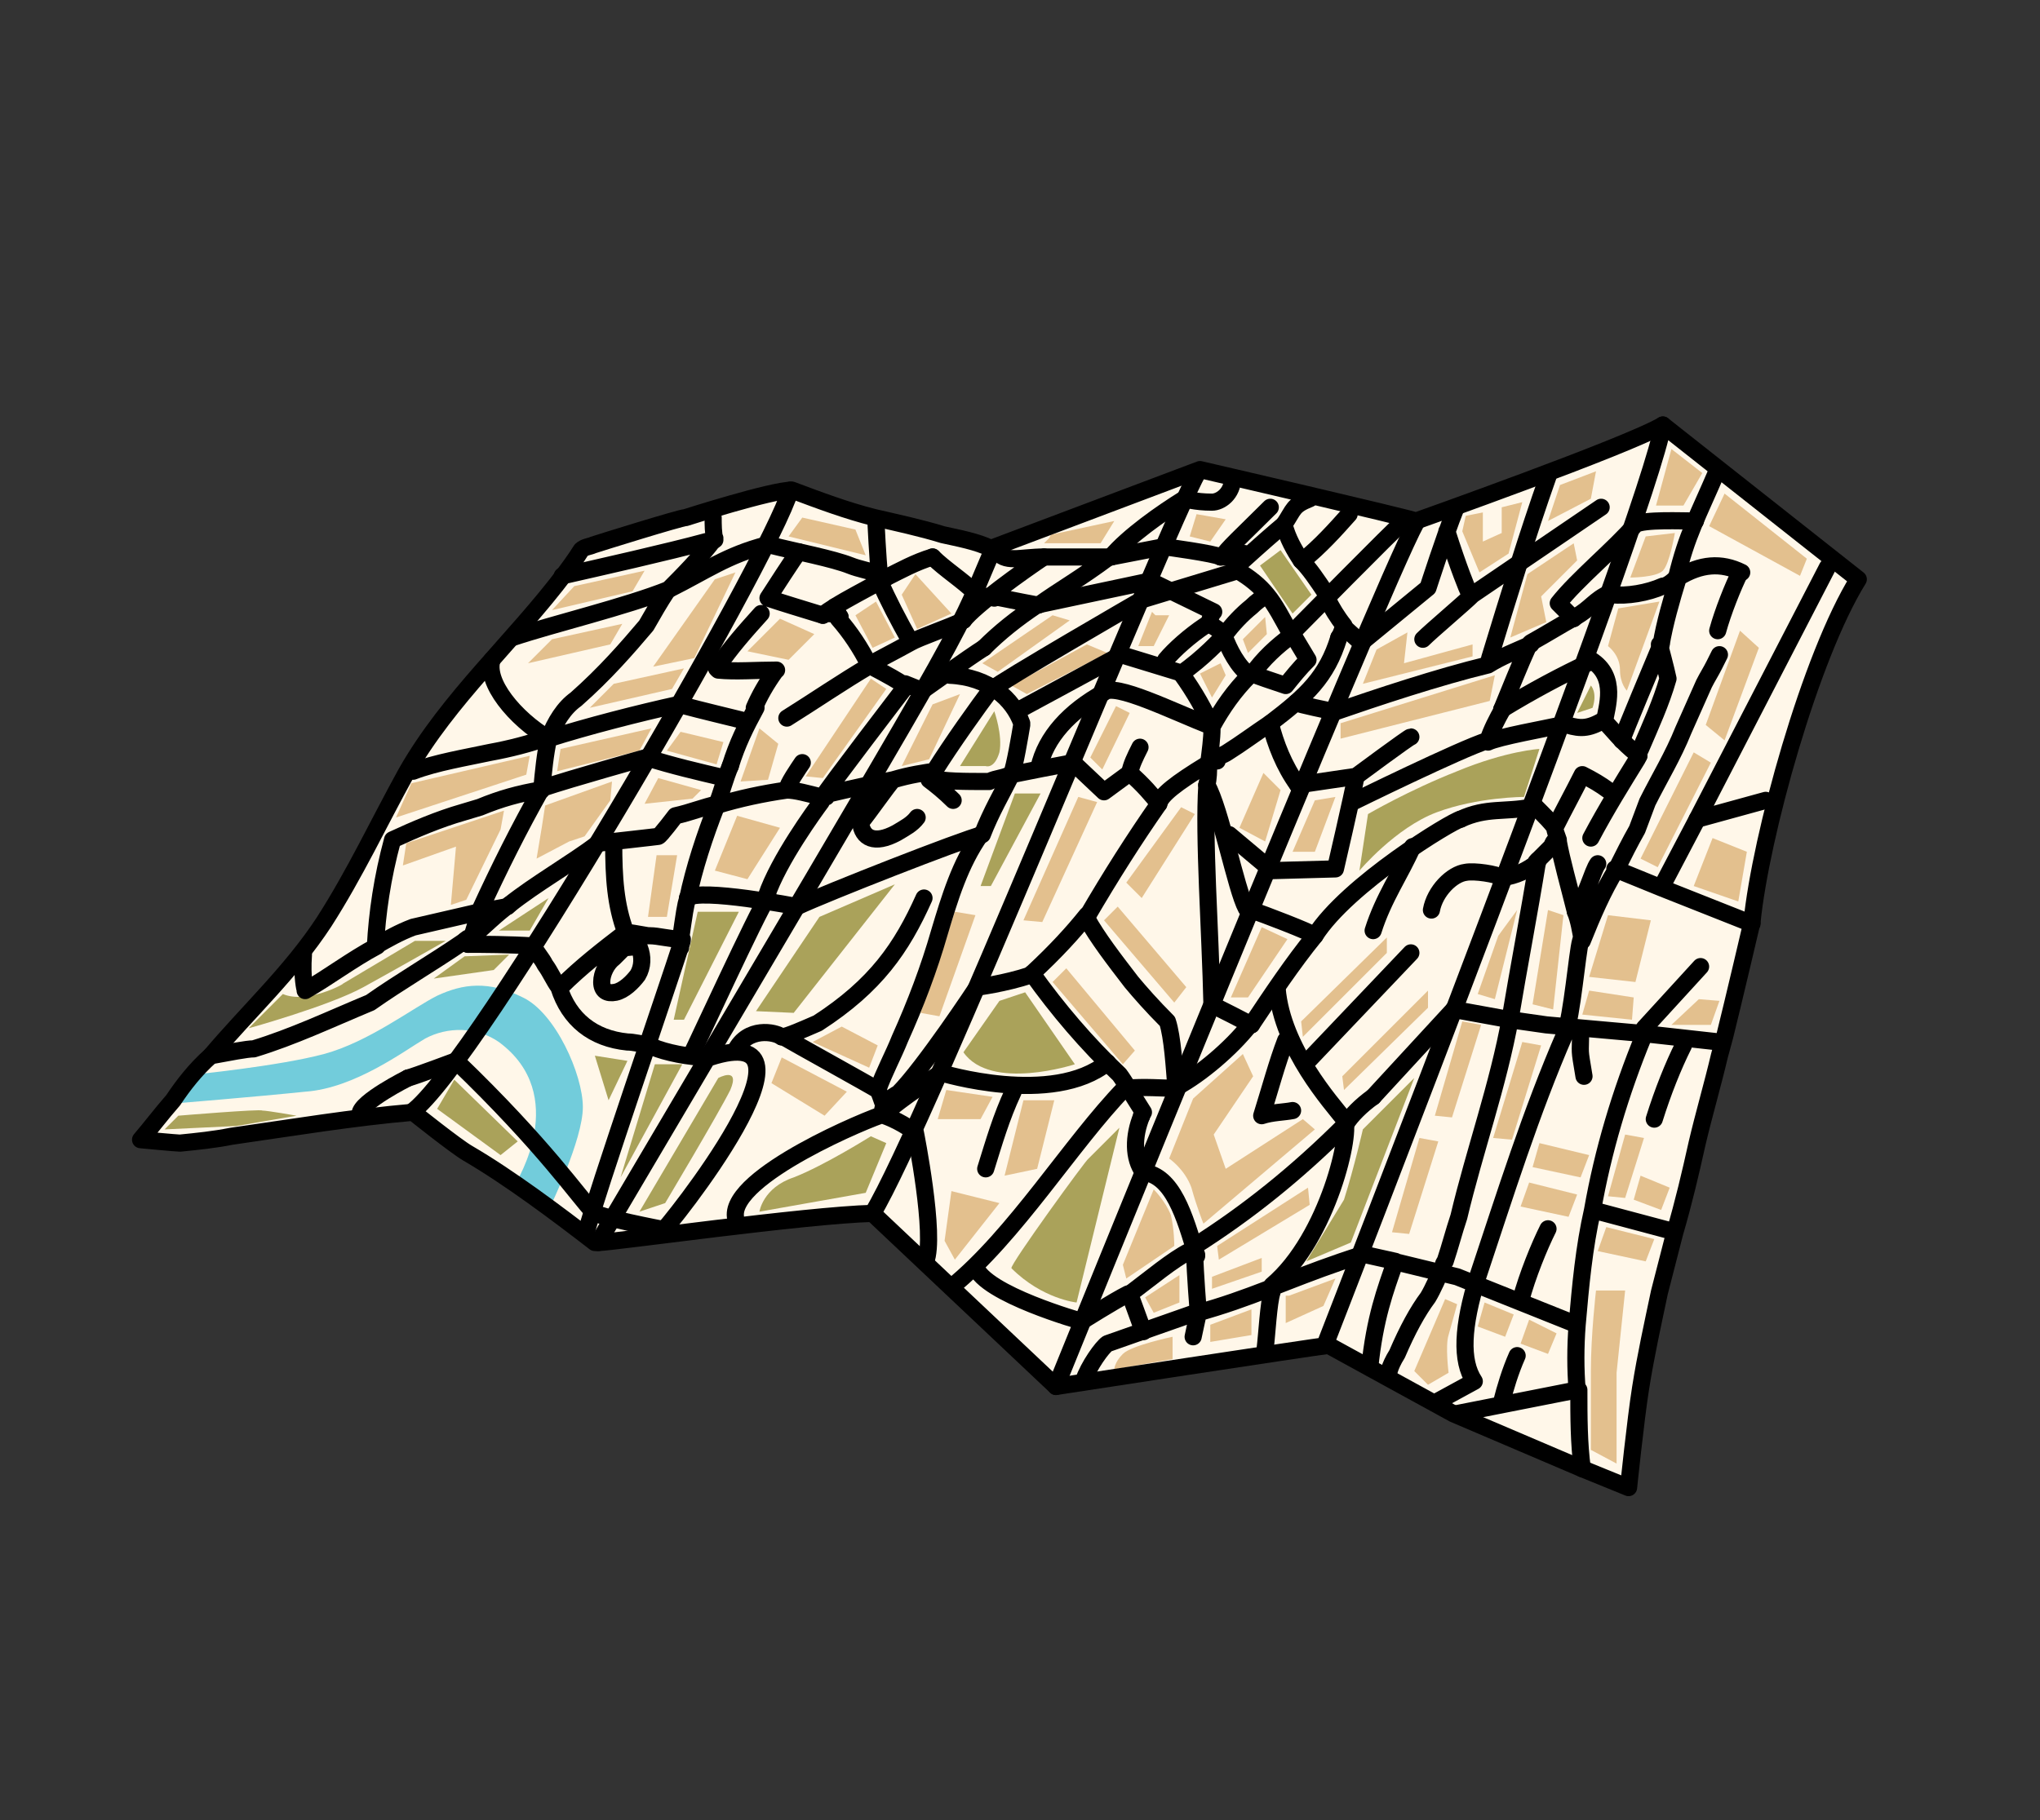 <svg id="Layer_1" xmlns="http://www.w3.org/2000/svg" viewBox="0 0 119 106.2"><rect x="0" y="0" width="119" height="106.2" fill="#333333" stroke="none"/><style>.st0{fill:#FFF7E9;} .st1{fill:#72CCDB;} .st2{fill:#E3C08E;} .st3{fill:#AAA25A;} .st4{fill:none;stroke:#000000;stroke-linecap:round;stroke-linejoin:round;}</style><path class="st0" d="M102.7 50.6L96.3 78 95 87l-17.4-8.3-15.9 2.6-10.5-10.5-16.4 1.8L24 65l-13.8 2-2-.3 9.5-10.9 6.8-12.2 9.6-11.5 12-3.2 11.7 3.3 12.1-4.5 12.5 2.8L97 25l11.4 9.1-3.6 8.4z"/><path class="st1" d="M11.3 62.7L10 64.4s4.9-.4 7.8-.7c2.9-.2 5.8-2.4 7-3.1 1.3-.7 3-.7 4.3.2 4.2 3.1 1 8.2 1 8.2l2 1.4s1.9-3.9 1.9-5.8-1.6-5.5-3.5-6.4c-2-1-3.5-.8-5-.1-1.4.7-4 2.7-6.6 3.4-2.6.7-7.6 1.2-7.6 1.2z"/><path class="st2" d="M39.2 40.2l-4.8 1.1 1.4-1.4 4.1-.9zM35.6 37.6l-4.8 1.1 1.4-1.4 4.1-.9zM37.3 43.8L32.5 45l.2-1.3 5.3-1.2zM35.6 46.7l-1.5 2.1-.9.3-1.9 1 .3-1.8.2-1.3 3.9-1.4zM29.2 48.4l-2 4.1-.9.3.3-3.4-3.1 1.1.2-1.3 5.7-1.9zM30.7 45.2l-7.6 2.5.9-2 6.9-1.6zM36.9 34.5l-4.7 1.1 1.3-1.4 4.1-.9zM40.5 38.4l-2.4.5 3.6-5.1 1.2-.4zM60.8 53.8l-1.1-.1 3.2-7.2 1.1.3zM48 45.4l-1-.1 3.8-5.7.9.6zM54.8 59.3l-1.1-.2 2-5.9 1.2.2zM71.1 73.5l-.1-.8 5.3-3.4.1 1zM78.4 63.6l-.1-.8 5-5v1zM76 60.5l-.1-.9 5-4.9v.9zM66.2 61.3l-.7.8-4.1-4.8.8-.8zM69.2 57.6l-.7.9-4.1-4.8.8-.8zM84.7 65.2l-1-.1 1.6-5.5 1.1.2zM100.6 43.2l-1.1-.9 2-5.5 1.1 1zM82.2 72l-1-.1 1.6-5.5 1.1.2zM88.2 66.5l-1.1-.1 1.7-5.6 1.1.2zM94.8 69.9l-1-.1 1-3.6 1.1.2zM96.9 70.6l-1.6-.6.4-1.4 1.7.7zM87.8 78l-1.6-.6.4-1.4 1.7.7zM90.3 79l-1.6-.6.5-1.4 1.6.8zM96 73.6l-2.8-.6.5-1.4 2.8.7zM91.5 71l-2.8-.6.5-1.4 2.8.7zM92.2 68.7l-2.8-.6.4-1.4 2.9.7zM95.2 59.5l-2.9-.3.4-1.4 2.6.4zM95.4 57.3l-2.7-.3 1.1-3.6 2.5.3zM101.4 52.6l-2.6-.9 1.1-2.8 2 .8zM50.5 32.4L46 31.3l.8-1.1 3.1.7zM41.8 44.6l-2.9-.8.8-1.1 2.5.6zM43.6 51.3l-1.9-.5 1.3-3.2 2.5.7zM53.5 36.7l-.9-2 .8-1.2 2.1 2.3zM50.9 37.8l-1-1.9 1.2-.8 1.1 2.1zM52.6 44.7l1.8-3.6 1.6-.6-1.8 3.8zM57.3 38.7l4.1-2.8 1 .3-4.2 3zM59 40l4.4-2.4 1.2.5-4.7 2.4z"/><path class="st3" d="M39.3 59.5h.6l3.2-6.3h-2.4zM57.2 51.7h.6l2.9-5.4h-1.5zM44.1 59l2.2.1 5.9-7.5-4.4 1.9zM56.2 61.4c1.6 2.3 6.5.7 6.5.7l-2.9-4.2-1.5.5-2.1 3zM59 74c1.8 1.8 3.8 2 3.8 2l2.5-10.2-1.8 1.8c-.1 0-4.6 6.2-4.5 6.4zM29.2 67.4l-3.7-2.7 1-1.7 3.7 3.6zM34.7 61.6l.8 2.6 1.1-2.3zM38.2 62.1h1.6l-3.6 6.6zM16.5 58l-2 2s4.7-1.3 6.7-2.4c2-1.1 4.8-2.7 4.8-2.7h-1.8L20 57.4c.1 0-2.1 1.2-3.5.6zM10.4 65.1l-.8.8 4.2-.2 3.5-.6s-1.7-.3-2-.3c-.1-.1-4.9.3-4.9.3zM58 41.5l-2 3.2h1.5s.5.2.8-.8c.2-1-.3-2.4-.3-2.4zM78.4 70c.6-1.9 1.1-4.1 1.1-4.1l3-3-3.7 9.6-2.6 1.1 2.2-3.6zM92.9 41.3c.3-.9-.1-1.3-.1-1.3l-.8 1.6.9-.3zM79.8 47.5l-.5 3.3s2.1-2.5 4.5-3.4c2.4-.9 5.1-.9 5.1-.9l.9-2.8s-1.9.1-4.8 1.3c-2.8 1.1-5.2 2.5-5.2 2.5zM73.5 33l1.9 2.8 1.1-1.1-1.8-2.6z"/><path class="st2" d="M49.1 59.9l-1.7.9 3.3 1.5.5-1.3zM45.6 61.7l-.6 1.5 3.1 1.9 1.3-1.4zM38.3 49.9l-.5 3.6h1.1l.6-3.6zM38.4 45.4l-.8 1.5 2.8-.3.5-.5zM68.9 47.1l-3.2 4.4.9.9 3.1-4.9zM65.1 41.2l-1.5 3 .7.7 1.6-3.3zM71.2 38.7l-1.2.6.7 1.4.8-1.3zM73.8 36l-1.3 1.3.3.8 1.1-1.1zM67.2 35.7l-.8 2h.9l.9-1.8h-.8M61.2 31.4l-.3.3h3.3l.8-1.3-3.7.8M76.7 46.7l-1.3 3h1.3l1.2-3.2zM74.7 46.1l-.9 3-1.5-.8 1.4-3.2zM78.2 42.2v.9l8.7-2.2.3-1.5zM80.3 37.9l-.8 2 6.4-1.6v-.7l-4 1.1.2-1.8zM85.3 31l1 2.4 1.7-1.1.8-3-1.2.3v1.5l-1.1.5v-1.7l-1 .2zM91 28.3l-.7 2.1 2.5-1.3.3-1.6zM89.1 33.5l-1 3.7 2.1-.9-.3-1.5 2.1-2.1-.2-1zM69.8 30l-.4 1.3 1.2.3.9-1.3zM73.6 54.1l1.5.7-2.3 3.4h-1zM69.6 64.1l-1.4 3.5s.9.6 1.3 1.7c.3 1.1.7 2.1.7 2.1l6.5-5.5-.7-.6-4.5 2.9-.7-2 2.3-3.4-.6-1.3-2.9 2.6zM90.3 53.1l-.9 5.5 1.2.3.6-5.5zM87.4 54.6L86.2 58l1 .3 1.3-5.2zM98.8 43.9l-3.1 6.2 1 .5 3.1-6.1zM99.1 58.3l-1.6 1.5h2.3l.5-1.4zM93.1 75.3s-.3 2.6-.3 4.7v4.6l1.5.8v-5.3l.5-4.8h-1.7zM75 75.6v1.6l2.2-1 .7-1.6-2.7 1M70.6 77.3v1l2.4-.4v-1.5zM66.8 75.7l.5.9 1.5-.6v-1.6zM65.5 73.8l.2.8 2.8-1.9s0-1-.2-1.8c-.3-.8-1-1.5-1-1.5l-1.8 4.4zM70.7 74.5v.7l2.9-1v-.8zM45.5 36.1L43.6 38l2.4.5 1.5-1.5zM44.3 42.5l-1.1 3.1 1.6-.1.6-2.1zM59.7 64.2l-1.1 4.4 1.9-.4 1-4zM55.2 63.6l-.5 1.7h2.5l.7-1.3zM58.3 70.2l-2.6 3.3-.6-1.1.4-2.9zM84.3 75.8L82.5 80l.8.8 1.2-.7s-.2-1.6 0-2.2c.2-.7.5-1.8.5-1.8l-.7-.3zM68.4 78v1.3l-3.4.6s0-.4.5-.9 2.9-1 2.9-1zM94.4 35.5l-.6 2.2s.7.5.7 1.4c0 .8.4 1.2.4 1.2l1.9-5.2-2.4.4zM96 31.3l-.9 2.4s1.5 0 1.9-.4c.4-.4.7-2.2.7-2.2l-1.7.2zM97.5 26.2l-.9 3.3h1.6l1.1-1.9zM100.6 28.8l4.8 3.8-.4 1-5.3-2.9z"/><path class="st3" d="M41.9 62.9s1.3-.7.7.7c-.7 1.4-3.8 6.6-3.8 6.6l-1.5.5 4.6-7.8zM51.7 66.7l-1.2 2.9-6.2 1.1s.2-1.4 2-2c1.8-.7 4.5-2.4 4.5-2.4l.9.4zM29.1 54.3h1.8l1.1-1.9zM27.1 55.8l-1.8 1.3 3.5-.5.9-.9z"/><path class="st4" d="M92.8 38.5c1.6 1 .9 2.8.8 3.6.5.5 1 1.2 1.9 1.9l.1.1M41.6 30.2c0 .4 0 .9.1 1.3-.1.1-.2.1-.4.2M32 43.1c.4-1 .9-1.8 1.6-2.3 1.7-1.5 3-3 4.1-4.3.4-.7.8-1.4 1.2-2M39 34.4c.7-.7 1.9-1.9 2.7-3M32 43.1c-.2.9-.3 1.9-.4 3M32 43.1c-2-1.2-3.7-3.3-3.3-4.6M39.6 41.1c-2.3.5-5.4 1.3-7.6 2M43.6 42.1c-1.2-.3-2.5-.6-4-1M37.7 44.2c1.6.5 2.9.8 4.6 1.2M42.6 44.7c.4-1.3.9-2.3 1.5-3.4M41.2 31.6c-2.2.6-6.2 1.5-8.4 2M31.6 46c1.8-.6 6.1-1.8 6.1-1.8M39 34.4c-2.5 1-6.7 2-9.1 2.8M64.8 32.5c1-1.2 3-2.6 4.3-3.4 0 0 .6.2 1.6.2.5 0 1.2-.5 1.2-1.4M57 34.7c.4.1.6.1 1 .2M56.9 34.6c-.7-.7-1.8-1.4-2.5-2.1M51.3 33.5c-.1-.9-.2-3-.2-3M44.4 35.8c-.9 1-1.8 2-2.6 3.2M44.8 34.9c.2-.3 1.6-2.5 1.8-2.7M48 35.9c-1.3-.4-2.3-.7-3.2-1M51.3 33.5c-.1 0-.2.2-.1.3M51.2 34c0-.1 0-.1 0 0M51.3 33.9h-.1M51.7 33.7c-.2.1-.3.1-.4.2M51.7 33.7c-.2-.2-.3-.2-.4-.2M51.2 33.9c-.1 0-.1 0 0 .2M49 36c-.2-.3-.2-.5-.2-.6M48.7 35.4c.8-.5 1.6-.9 2.5-1.4"/><path class="st4" d="M44.9 31.8c1.6.4 3.7.8 4.7 1.2.5.2 1.1.3 1.7.5M49 36c-.3-.2-.6-.2-.9-.2M48 35.9c.2-.2.4-.3.7-.5M45.9 46.1c.5 0 1.2.2 2 .4-.1 0 0-.1 0 0h.1c0-.1.1-.1.2 0M45.9 46.1c0-.3.7-1.3.9-1.6M48 46.5v-.1M52.8 40.1s-4.6 6-4.8 6.4M45.9 41.9c1.6-1 3.2-2.1 4.9-3.1M44.7 52.3c.7-2.1 2.9-5.1 3.2-5.5M59.6 42.2c-.5-1.4-1.9-2.7-4.2-2.8M54.2 45.4c.1-.2.2-.4.3-.4M55.6 46.7c-.5-.5-1-.9-1.4-1.2M54.5 45c-.6.1-1.4.2-2.4.5M59 45.2c.2-.5.5-2.3.6-2.9M54.2 45.4c.9.2 2 .2 3.5.2.4-.2.9-.2 1.2-.4M54.5 45c1-1.6 2.5-3.7 3.4-4.9M57.4 37.8c-.8.5-3.6 2.5-3.6 2.5l-1-.4M50.7 38.8c.3.2 1 .5 2.1 1.2M52.1 45.5c-.3.3-1.4 1.9-1.9 2.5.1.9.8 1.3 2.1.6.5-.3.9-.5 1.2-.9M52.1 45.5c-1 .2-2.4.5-4.1.9M54.4 32.5c-1 .3-1.9.8-2.7 1.2M53.1 37.5c-.9.5-1.7.9-2.4 1.3M50.7 38.8c-.5-1-1.1-1.9-1.8-2.7M51.3 33.9c.5 1.1 1.1 2.3 1.8 3.5M53.1 37.5c.5-.3 2.3-.9 3.1-1.3M71.2 32.5c-.3-.2-3.3-.6-3.3-.6l-3.1.6M70.8 35.7c-.2.2-.2.5-.3.7M71.4 37.1c-.2-.3-.5-.5-.9-.7M70.8 35.7l-3.7-1.8"/><path class="st4" d="M57.9 40.2c.4-.4 8.7-5.2 8.7-5.2s4.6-1.4 5.6-1.7M72.2 33.3c0-.2.1-.3.2-.5M73.9 34.7c.5.6.9 1.4 1.4 2.3M71.4 37.1c.5-.7 1.1-1.3 1.6-1.7.3-.3.6-.5.9-.7M73.9 34.7c-.4-.5-1-1-1.7-1.4M72.4 32.8c0-.1.1-.2.2-.4M74.9 30.6c-.6.5-1.4 1.2-2.5 2.2M74.1 29.6c-1.6 1.6-2.6 2.5-2.8 2.9M71.2 32.5c.2 0 .5 0 1.4-.2M64.8 32.5h-.2M60.9 32.5h3.7M64.7 32.5c-1.6 1.2-3 2-4.1 2.8M65.9 45.1c-.1 0-.1 0 0 0 .1-.5.3-.9.6-1.5"/><path class="st4" d="M62.6 44.5l1.8 1.7 1.5-1.1M60.6 44.8c.4-1.8 1.8-3.3 3.8-4.4.6-.6 4 1.1 6.3 2M72.9 39.4c-.7-.5-1.2-1.5-1.5-2.3M72.9 39.4s0-.1 0 0M73 39.3c.5.2 1.1.4 2 .7.4-.5.8-1 1.3-1.5l-.9-1.5M74.1 42.2c-.9.6-1.7 1.2-2.5 1.7-.3.2-.5.2-.7.4M70.5 44.6c0 .4 0 .8-.1 1.2M70.5 44.6c.2-.2.3-.2.5-.2M70.9 44.3c-.2.1-.3.2-.5.3M70.5 44.6c.1-.8.2-1.5.2-2.1M74.1 42.2c.3 1.2.8 2.5 1.6 3.6M70.7 42.4c.6-1.1 1.3-2.1 2.2-3M70.7 42.4c-.4-.9-1-2-1.8-3.1"/><path class="st4" d="M69 39.3l-3.6-1.1-6.1 3.3M75.3 37.1c-.8.6-1.6 1.3-2.3 2.3M68.9 39.3c1.3-.9 2.3-2 2.5-2.2M68 38.5c.5-.6 1.4-1.4 2.3-2M60.5 35.3l6.6-1.4M58.1 32.1c.5.8 1.4.4 2.8.4M60.9 32.5c-1.2.8-4 2.8-4.7 3.7M60.5 35.3c-1.1-.2-2-.4-2.6-.5M59 45.2c1-.2 2.5-.5 3.6-.7M57.4 37.8c.9-.9 1.9-1.7 3.1-2.5M78.4 36.6l1 .9 3.9-3.2s1-3.1 1.6-4.6M83 37.3c.5-.5 2.4-2.1 2.9-2.6l7.5-5.1M84.4 31c.7 2.2 1.2 3.4 1.3 3.6M78.7 30c-.8.9-1.7 1.9-2.7 2.7M75.9 32.7c.5.5.9 1.1 1.5 2v.2M81.8 30.5c-.3.2-6.3 6.3-6.5 6.5"/><path class="st4" d="M78.1 37.2c.2-.3.2-.5.3-.7-.4-.5-.7-1-1-1.6M77.7 41.5s-2-.4-2.1-.5M75.7 45.8l3.4-.5s3.1-2.3 3.2-2.3M86.8 43.2c-1.6.5-7.9 3.6-7.9 3.6M87.6 41.4c.5-1.2 1-2.5 1.6-3.8M90.3 27.8c-1.2 3.4-2.3 7-3.4 10.6 0 .1-.1.2-.1.4M86.8 38.8c.8-.5 1.6-.8 2.5-1.2M86.8 43.2c.2-.6.5-1.2.9-1.9M91.1 42.3c-.9.2-3.7.7-4.3 1M93.4 42.1c-.9.5-1.4.4-2.3.1M86.8 38.8c-2.9.7-6.5 1.9-9.1 2.8M100.2 36.8c.3-1.1.9-2.6 1.3-3.4M91.9 36c.9-.5 1.1-1 2-1.4M97.9 33.7h-.1M97.8 33.7c-.3.3-.6.5-.8.5-.9.4-2.1.6-3 .5"/><path class="st4" d="M98.9 30.4c-.8 0-3-.1-3.5.2-1.2 1.4-3.4 3.2-4.5 4.6l.9.9M94.6 43.2c.2-.6 1.8-4.4 2.3-5.6"/><path class="st4" d="M95.5 44.1l.2-.4c.6-1.4 1.2-2.7 1.6-4.1-.1-.5-.5-2-.5-2M24.1 45c1.3-.5 3.1-.8 4.5-1.1 1.1-.2 2.3-.5 3.4-.9M93.8 46.1c-.4-.3-.9-.6-1.5-.9-.5 1-1.1 2.1-1.6 3.1M92.3 54.9c.6-1.5 1.2-2.9 2-4.2.4-.8.8-1.6 1.2-2.3l.6-1.6c.7-1.4 1.5-2.7 2.1-4.2l1.2-2.7c.2-.4.4-.7.6-1.1l.3-.6M92.8 48.9c.9-1.7 1.9-3.3 2.7-4.6l.1-.2M97.9 33.7c1.3-.8 2.5-.9 3.7-.3M96.9 37.6c.2-1.2.6-2.6 1-3.9M89.3 37.5c.9-.5 1.7-1 2.6-1.5M97.8 33.7c.6-2.5 1.2-3.5 2.4-6.3M87.6 41.4c1.8-1.1 3.5-2 5.2-2.8M74.9 30.6c.6-.9.5-1.1 1.5-1.5M78.1 37.2c-.7 2.3-1.9 3.4-4 5M75.9 32.7c-.4-.6-.8-1.3-1-2.1M45.2 39.2c-.5.7-.9 1.4-1.2 2.1M41.9 39.1c1 .1 2.2 0 3.4 0M44.7 31.8c-2.3.6-3.5 1.5-5.7 2.6M92.3 54.9c-.1-.6-.2-1.2-.4-1.7M99 47.8l-2.1 4M94.2 50.7l2.7 1.1M91.9 53.2c.6-.8 1-2.4 1.3-2.8M95.8 60.3c0-.2.1-.3.2-.4M100.3 60.8l-4.5-.5M96.9 51.8l5.3 2.1M99.2 56.4L96 59.9M82.3 55.6l-5.9 6.2M90.8 49c-.2.1-.2.2-.3.4l-.9.9M89.7 50.3c-.6.5-1.3.8-2 .9M98.2 61c-.6 1.2-1.2 2.7-1.7 4.3M90.7 48.3c-.2-.3-.5-.6-1.2-1.3M90.7 48.3c0 .2.1.4.2.7M76.7 54.6c1.9-3 8-6.7 8.5-6.8M75 60.7c-.5 1.3-.9 2.8-1.4 4.4.6-.2 1.3-.2 1.8-.3M87.6 51.2c-.3-.2-1.6-.4-2.1-.3-.8.1-1.8 1.1-2 2.2M90.3 71.7c-.5 1-1.2 2.7-1.6 4.2M76.7 54.6c-.2-.2-3.1-1.3-3.7-1.5M80.1 64c-.7.5-1.3 1.1-1.6 1.6-2.9 2.9-5.8 5.2-8.8 7.1 0 .2 0 .4.1.5M95.8 60.3l-5.6-.5-2.1-.3-3.3-.6"/><path class="st4" d="M83.8 81.8l2.2-1.2c-.8-1.2-.7-3.2.2-6.1 1.6-4.8 3.1-9.6 5.1-14.2.4-1 .7-4.7.9-5.4M85.1 71c.9-3.8 2.3-7.7 3-11.6.5-3 1.1-6.1 1.6-9.2M84.8 58.9L80.1 64M85 74.5l-3.7-.9M81 80.2s0-.4.5-1.2c.6-1.4 1.2-2.5 1.8-3.3.3-.5.6-1.2.9-1.9 0-.1.1-.2.1-.2.3-.9.5-1.7.8-2.6M85 74.5l7 2.8M79.9 79.8c.3-2.9.9-4.5 1.5-6.2l-1.8-.4M92.4 62.8c-.3-1.8-.2-1.1-.2-2.7M88.5 79.1c-.4.9-.7 1.9-.9 2.7M97.4 71.8l-4.5-1.2M92 77.3c.2-2.3.4-4.5.9-6.7M92 81.1c-.1-1.2-.1-2.5 0-3.8M92.9 70.6c.6-3.4 1.6-6.8 3-10.2M84.9 82.5l7.1-1.4M91.9 53.2c-.4-1.6-.8-3-1-4.1M72.7 53c-.6-1.1-1.5-5.8-2.3-7.2M63.4 53.5c1.4-2.4 2.8-4.6 4.2-6.6M60.2 56.8c-.1 0-.1 0 0 0M60.2 56.8c-.1 0-.1 0 0 0M66.6 65.1c0-.1 0-.2.1-.2M66.7 64.9c-.7-1.1-1.1-1.8-1.4-2.2-1.9-1.8-3.6-3.8-5.1-5.9M73 59.8s-2.3-1.2-2.2-1.1"/><path class="st4" d="M65.6 63.5c1.3-.1 2.1 0 3 0-.1-1.2-.2-3-.5-3.9M68.7 63.4c1.3-.7 3.1-2.2 4.2-3.6M60.2 56.8c1.4-1.3 2.4-2.4 3.2-3.4M68.1 59.6c-.9-.9-1.6-1.7-2.1-2.3-1-1.3-2-2.6-2.6-3.7M74.2 75c3.3-2.8 4.7-9.1 4.2-9.7-.7-.9-3.6-4.1-3.9-7.6M51.2 63.6c.4-1.1.9-2 1.3-3 .9-2 1.7-4.1 2.3-6.2.6-2 1.2-4 2.4-5.7M45.6 60.5c.3 0 1.4-.5 2.1-.8 3.4-2.2 4.9-4.4 6.2-7.3M51.6 65c0-.2-.1-.3 0-.4M51.6 64.6c-.2-.5-.3-.9-.4-1M51.2 63.6c-.3-.2-5-2.8-5.5-3.1M51.6 65c.9-.9 3.3-2.4 3.3-2.4s6.5 2 9.7-.6"/><path class="st4" d="M60.1 56.9c-1.5.5-3.1.7-3.1.7s-3.1 4.7-4.6 6.2c-.4.2-.7.5-.9.9M34.9 72.5c.8 0 12.1-1.6 16-1.7M69.9 76.6s-.2-2.5-.2-3.3M66.7 68.4c1.7.2 2.4 2.5 3.1 4.9M69.4 73c-1 .5-2.3 1.6-3.5 2.5l.8 2.2"/><path class="st4" d="M63.2 80.6c.3-.9 1.1-2 1.4-2.2l5.4-1.9M79.5 73.2c-3.5 1.1-5.7 2.2-8.6 3.1l-1 .3M69.9 76.6l-.3 1.4M73.8 78.7c.1-.8.2-2.7.4-3.3M65.8 75.5c-.8.4-2.7 1.6-2.7 1.6s-5.7-1.6-6.2-3.2M55.5 75.1c3.7-3 7-8.4 10.1-11.6M51.6 65c-.8.2-9 3.6-8.7 6M54 73.6c.6-1.5-.6-7.5-.6-7.5s-.7-.6-1.8-1M66.7 68.4c-.6-.8-.6-2.1-.1-3.3M92.3 85.7c-.2-1.5-.2-3-.2-4.6M79.1 45.3c-.2 1.1-1.2 5.4-1.2 5.4l-3.7.1-2.5-2.1M73 59.8c1.2-1.8 2.4-3.6 3.7-5.2"/><path class="st4" d="M50.9 70.8l10.7 10.1s15-2.3 15.9-2.4M34.9 49.2s3.6-.4 3.5-.4c.1 0 1-1.2 1-1.2.9-.2 1.6-.5 2.5-.7M36.5 54.4c.2 0 .7.1 1.3.2h.1c.5 0 1.2.2 1.8.2M36.4 55.3c0-.1.2-.2.4-.1 0-.1.2 0 .5.1M37.3 55.3c.2.5.2 1.1-.1 1.6-.3.4-.8.9-1.3 1-.5.1-.8-.1-.8-.6s.3-1.1.7-1.4l.6-.6M36.4 55.3c.2 0 .6-.1.9 0M39.7 54.8v.5M39.7 55.3c0-.2.1-.3.1-.5h-.1M41.8 47c-.7 1.8-1.3 3.6-1.7 5.5-.1.2-.2.9-.4 2.3M34.9 49.2c-1.6 1.2-3.7 2.4-5.2 3.6M32.6 57.6c-.3-.4-.5-.9-.8-1.3-.2-.4-.5-.7-.7-1.1M44.8 52.3c-.7 1.1-4.1 8.5-4.5 9.3M38.1 61.1c-.6-.2-1.2-.3-1.5-.3-2-.2-3.4-1.3-4-3.2M41.4 61.7c7.4-2.4-2.4 9.9-2.9 10.3M41.3 61.7c-1.1 0-2.5-.3-3.2-.6M34.2 71.9c.5-2 4.9-14.8 5.5-16.7M35.8 49.2c0 2 .1 3.6.7 5.2M36.5 54.4c-1.3 1-2.6 2-3.8 3.2M21.9 55.2c.1-1.9.4-4 1-6.2 1.3-.6 2.7-1.2 4.1-1.6l1-.3c1.2-.5 2.3-.8 3.5-1M28 53.2l-3.9.9c-.8.3-1.5.7-2.2 1.1M27.1 54.9c.1 0 .2 0 .2.2M27.5 54.7c-.1.1-.2.2-.2.4M27.1 54.9c.1-.1.2-.2.4-.2M27.5 54.7c.2-.5.3-1 .5-1.6"/><path class="st4" d="M97 24.8c-2 1.2-14.4 5.6-14.4 5.6-.5-.2-12.6-3-12.6-3L57.8 32c-.8-.4-1.9-.6-2.8-.8-1.3-.4-2.7-.7-4-1-1.6-.4-3.2-1-4.8-1.6-1.2 0-6.2 1.6-6.2 1.6-.3 0-5.1 1.5-5.4 1.6-.2.1-.5.1-.7.3-.3.5-.9 1.3-.9 1.3-3 4-6.8 7.3-9.3 11.7-1.6 2.9-3 5.9-4.8 8.7-1.9 2.9-4.4 5.2-6.6 7.8M21 65c0-.7 2.8-2.1 2.8-2.1"/><path class="st4" d="M12.3 61.6c-.9.8-1.6 1.7-2.2 2.6-.7.8-1.3 1.6-1.9 2.3 0 0 2.1.2 2.3.2 1-.1 2-.2 3-.4 3.5-.5 7.1-1.1 10.6-1.4M23.8 62.9c.4-.1 2.8-1 2.8-1 5.2 5 7.2 8 8 8.8.2.3 3.9 1 4.4 1.1M17.7 55.7c-.1 1.4.1 2 .1 2.1 1.4-.8 2.7-1.8 4.2-2.6M21.6 58.5c1.7-1.2 3.6-2.3 5.5-3.6M12.3 61.6c1.1-.2 2.1-.4 2.5-.4 2.3-.7 4.4-1.7 6.8-2.7M24.1 64.9s2.5 2 3.2 2.4c2.4 1.4 5.2 3.5 7.4 5.2M28 53.2c.5-.1 1.1-.2 1.6-.3M29.7 52.8c-.7.5-1.4 1.2-2.2 1.9M27.3 55.1c.9 0 2.3 0 3.9.1M57.3 48.7c-1.2.3-9.1 3.4-10.8 4.2 0 0-5.7-1.1-6.4-.5M45.6 60.5c-.4-.3-2-.6-2.7.8M103 46.7l-4 1.1M106.6 33.1L99 47.8M67.6 46.9c.1-.5 1-1.2 2.8-2.3M67.6 46.9c-.4-.5-.9-1.1-1.7-1.8M89.3 47.1c-1.5.3-2.6 0-4.1.7M42.6 44.7c-.3.7-.5 1.5-.8 2.3M45.9 46.1c-1.4.2-2.8.5-4.1.9M70.4 45.8c-.2 3.1.2 8.4.3 12.9M31.6 46c-1.3 2.3-2.5 4.7-3.6 7.1M57.3 48.7c.5-1.3 1.2-2.5 1.7-3.5M57.5 68.2c.5-1.6.9-3 1.6-4.5M82.4 49.4c-.7 1.6-1.7 3-2.3 4.9"/><path class="st4" d="M77.5 78.5l7.3 4 7.5 3.2 2.7 1.1s.4-3.9.7-5.8c.3-1.9.7-3.7 1.1-5.6.3-1.2.6-2.3.9-3.5.5-1.7.9-3.4 1.3-5.2.4-1.7.9-3.4 1.3-5.1.1-.4.2-.7.3-1.1.5-2 1.6-6.7 1.6-6.7.5-5 3.4-15.5 6.2-20l-11.4-9M46.1 28.6C44.9 32.7 27.7 62.3 24 64.9M69.9 27.5c-2.2 4-15.8 38-19 43.3M82.6 30.5c-2.2 4-21 50.4-21 50.4M97 24.8c-.9 5.4-19.6 53.4-19.6 53.4M57.9 32.1c-2.5 5.9-1.1 3.3-23 40.4"/></svg>